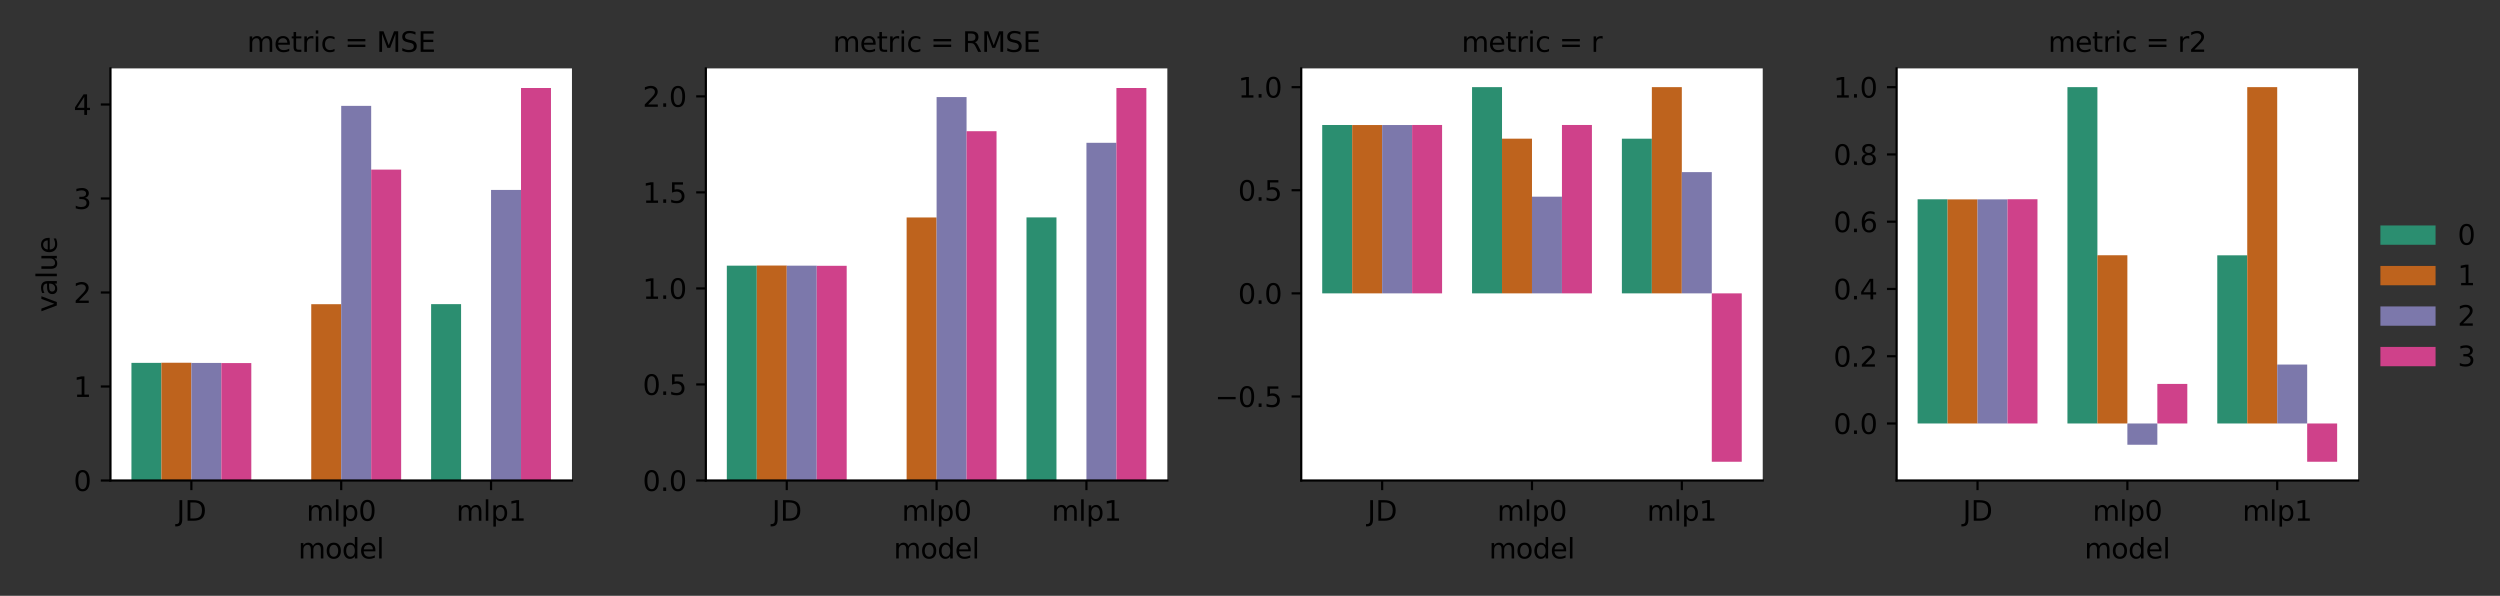 <?xml version="1.0" encoding="utf-8" standalone="no"?>
<!DOCTYPE svg PUBLIC "-//W3C//DTD SVG 1.1//EN"
  "http://www.w3.org/Graphics/SVG/1.1/DTD/svg11.dtd">
<svg height="216pt" version="1.1" viewBox="0 0 906.375 216" width="906.375pt" xmlns="http://www.w3.org/2000/svg" xmlns:xlink="http://www.w3.org/1999/xlink">
 <rect x="0" y="0" width="906.375" height="216" fill="#333333" stroke="none"/>
 <defs>
  <style type="text/css">*{stroke-linecap:butt;stroke-linejoin:round;}</style>
 </defs>
 <g id="figure_1">
  <g id="patch_1">
   <path d="M 0 216 
L 906.375 216 
L 906.375 0 
L 0 0 
z
" style="fill:none;"/>
  </g>
  <g id="axes_1">
   <g id="patch_2">
    <path d="M 40.047 174.2 
L 207.363 174.2 
L 207.363 24.8 
L 40.047 24.8 
z
" style="fill:#ffffff;"/>
   </g>
   <g id="patch_3">
    <path clip-path="url(#p2040fb628e)" d="M 47.653 174.2 
L 58.517 174.2 
L 58.517 131.56 
L 47.653 131.56 
z
" style="fill:#2b8e70;"/>
   </g>
   <g id="patch_4">
    <path clip-path="url(#p2040fb628e)" d="M 101.976 174.2 
L 112.841 174.2 
L 112.841 174.2 
L 101.976 174.2 
z
" style="fill:#2b8e70;"/>
   </g>
   <g id="patch_5">
    <path clip-path="url(#p2040fb628e)" d="M 156.299 174.2 
L 167.164 174.2 
L 167.164 110.258 
L 156.299 110.258 
z
" style="fill:#2b8e70;"/>
   </g>
   <g id="patch_6">
    <path clip-path="url(#p2040fb628e)" d="M 58.517 174.2 
L 69.382 174.2 
L 69.382 131.518 
L 58.517 131.518 
z
" style="fill:#be631d;"/>
   </g>
   <g id="patch_7">
    <path clip-path="url(#p2040fb628e)" d="M 112.841 174.2 
L 123.705 174.2 
L 123.705 110.277 
L 112.841 110.277 
z
" style="fill:#be631d;"/>
   </g>
   <g id="patch_8">
    <path clip-path="url(#p2040fb628e)" d="M 167.164 174.2 
L 178.029 174.2 
L 178.029 174.2 
L 167.164 174.2 
z
" style="fill:#be631d;"/>
   </g>
   <g id="patch_9">
    <path clip-path="url(#p2040fb628e)" d="M 69.382 174.2 
L 80.247 174.2 
L 80.247 131.58 
L 69.382 131.58 
z
" style="fill:#7c78ab;"/>
   </g>
   <g id="patch_10">
    <path clip-path="url(#p2040fb628e)" d="M 123.705 174.2 
L 134.57 174.2 
L 134.57 38.393 
L 123.705 38.393 
z
" style="fill:#7c78ab;"/>
   </g>
   <g id="patch_11">
    <path clip-path="url(#p2040fb628e)" d="M 178.029 174.2 
L 188.893 174.2 
L 188.893 68.851 
L 178.029 68.851 
z
" style="fill:#7c78ab;"/>
   </g>
   <g id="patch_12">
    <path clip-path="url(#p2040fb628e)" d="M 80.247 174.2 
L 91.111 174.2 
L 91.111 131.622 
L 80.247 131.622 
z
" style="fill:#cf418a;"/>
   </g>
   <g id="patch_13">
    <path clip-path="url(#p2040fb628e)" d="M 134.57 174.2 
L 145.435 174.2 
L 145.435 61.478 
L 134.57 61.478 
z
" style="fill:#cf418a;"/>
   </g>
   <g id="patch_14">
    <path clip-path="url(#p2040fb628e)" d="M 188.893 174.2 
L 199.758 174.2 
L 199.758 31.914 
L 188.893 31.914 
z
" style="fill:#cf418a;"/>
   </g>
   <g id="matplotlib.axis_1">
    <g id="xtick_1">
     <g id="line2d_1">
      <defs>
       <path d="M 0 0 
L 0 3.5 
" id="ma04f9df855" style="stroke:#000000;stroke-width:0.8;"/>
      </defs>
      <g>
       <use style="stroke:#000000;stroke-width:0.8;" x="69.382" xlink:href="#ma04f9df855" y="174.2"/>
      </g>
     </g>
     <g id="text_1">
      <!-- JD -->
      <g transform="translate(64.057 188.798)scale(0.1 -0.1)">
       <defs>
        <path d="M 628 4666 
L 1259 4666 
L 1259 325 
Q 1259 -519 939 -900 
Q 619 -1281 -91 -1281 
L -331 -1281 
L -331 -750 
L -134 -750 
Q 284 -750 456 -515 
Q 628 -281 628 325 
L 628 4666 
z
" id="DejaVuSans-4a" transform="scale(0.016)"/>
        <path d="M 1259 4147 
L 1259 519 
L 2022 519 
Q 2988 519 3436 956 
Q 3884 1394 3884 2338 
Q 3884 3275 3436 3711 
Q 2988 4147 2022 4147 
L 1259 4147 
z
M 628 4666 
L 1925 4666 
Q 3281 4666 3915 4102 
Q 4550 3538 4550 2338 
Q 4550 1131 3912 565 
Q 3275 0 1925 0 
L 628 0 
L 628 4666 
z
" id="DejaVuSans-44" transform="scale(0.016)"/>
       </defs>
       <use xlink:href="#DejaVuSans-4a"/>
       <use x="29.492" xlink:href="#DejaVuSans-44"/>
      </g>
     </g>
    </g>
    <g id="xtick_2">
     <g id="line2d_2">
      <g>
       <use style="stroke:#000000;stroke-width:0.8;" x="123.705" xlink:href="#ma04f9df855" y="174.2"/>
      </g>
     </g>
     <g id="text_2">
      <!-- mlp0 -->
      <g transform="translate(111.09 188.798)scale(0.1 -0.1)">
       <defs>
        <path d="M 3328 2828 
Q 3544 3216 3844 3400 
Q 4144 3584 4550 3584 
Q 5097 3584 5394 3201 
Q 5691 2819 5691 2113 
L 5691 0 
L 5113 0 
L 5113 2094 
Q 5113 2597 4934 2840 
Q 4756 3084 4391 3084 
Q 3944 3084 3684 2787 
Q 3425 2491 3425 1978 
L 3425 0 
L 2847 0 
L 2847 2094 
Q 2847 2600 2669 2842 
Q 2491 3084 2119 3084 
Q 1678 3084 1418 2786 
Q 1159 2488 1159 1978 
L 1159 0 
L 581 0 
L 581 3500 
L 1159 3500 
L 1159 2956 
Q 1356 3278 1631 3431 
Q 1906 3584 2284 3584 
Q 2666 3584 2933 3390 
Q 3200 3197 3328 2828 
z
" id="DejaVuSans-6d" transform="scale(0.016)"/>
        <path d="M 603 4863 
L 1178 4863 
L 1178 0 
L 603 0 
L 603 4863 
z
" id="DejaVuSans-6c" transform="scale(0.016)"/>
        <path d="M 1159 525 
L 1159 -1331 
L 581 -1331 
L 581 3500 
L 1159 3500 
L 1159 2969 
Q 1341 3281 1617 3432 
Q 1894 3584 2278 3584 
Q 2916 3584 3314 3078 
Q 3713 2572 3713 1747 
Q 3713 922 3314 415 
Q 2916 -91 2278 -91 
Q 1894 -91 1617 61 
Q 1341 213 1159 525 
z
M 3116 1747 
Q 3116 2381 2855 2742 
Q 2594 3103 2138 3103 
Q 1681 3103 1420 2742 
Q 1159 2381 1159 1747 
Q 1159 1113 1420 752 
Q 1681 391 2138 391 
Q 2594 391 2855 752 
Q 3116 1113 3116 1747 
z
" id="DejaVuSans-70" transform="scale(0.016)"/>
        <path d="M 2034 4250 
Q 1547 4250 1301 3770 
Q 1056 3291 1056 2328 
Q 1056 1369 1301 889 
Q 1547 409 2034 409 
Q 2525 409 2770 889 
Q 3016 1369 3016 2328 
Q 3016 3291 2770 3770 
Q 2525 4250 2034 4250 
z
M 2034 4750 
Q 2819 4750 3233 4129 
Q 3647 3509 3647 2328 
Q 3647 1150 3233 529 
Q 2819 -91 2034 -91 
Q 1250 -91 836 529 
Q 422 1150 422 2328 
Q 422 3509 836 4129 
Q 1250 4750 2034 4750 
z
" id="DejaVuSans-30" transform="scale(0.016)"/>
       </defs>
       <use xlink:href="#DejaVuSans-6d"/>
       <use x="97.412" xlink:href="#DejaVuSans-6c"/>
       <use x="125.195" xlink:href="#DejaVuSans-70"/>
       <use x="188.672" xlink:href="#DejaVuSans-30"/>
      </g>
     </g>
    </g>
    <g id="xtick_3">
     <g id="line2d_3">
      <g>
       <use style="stroke:#000000;stroke-width:0.8;" x="178.029" xlink:href="#ma04f9df855" y="174.2"/>
      </g>
     </g>
     <g id="text_3">
      <!-- mlp1 -->
      <g transform="translate(165.414 188.798)scale(0.1 -0.1)">
       <defs>
        <path d="M 794 531 
L 1825 531 
L 1825 4091 
L 703 3866 
L 703 4441 
L 1819 4666 
L 2450 4666 
L 2450 531 
L 3481 531 
L 3481 0 
L 794 0 
L 794 531 
z
" id="DejaVuSans-31" transform="scale(0.016)"/>
       </defs>
       <use xlink:href="#DejaVuSans-6d"/>
       <use x="97.412" xlink:href="#DejaVuSans-6c"/>
       <use x="125.195" xlink:href="#DejaVuSans-70"/>
       <use x="188.672" xlink:href="#DejaVuSans-31"/>
      </g>
     </g>
    </g>
    <g id="text_4">
     <!-- model -->
     <g transform="translate(108.136 202.477)scale(0.1 -0.1)">
      <defs>
       <path d="M 1959 3097 
Q 1497 3097 1228 2736 
Q 959 2375 959 1747 
Q 959 1119 1226 758 
Q 1494 397 1959 397 
Q 2419 397 2687 759 
Q 2956 1122 2956 1747 
Q 2956 2369 2687 2733 
Q 2419 3097 1959 3097 
z
M 1959 3584 
Q 2709 3584 3137 3096 
Q 3566 2609 3566 1747 
Q 3566 888 3137 398 
Q 2709 -91 1959 -91 
Q 1206 -91 779 398 
Q 353 888 353 1747 
Q 353 2609 779 3096 
Q 1206 3584 1959 3584 
z
" id="DejaVuSans-6f" transform="scale(0.016)"/>
       <path d="M 2906 2969 
L 2906 4863 
L 3481 4863 
L 3481 0 
L 2906 0 
L 2906 525 
Q 2725 213 2448 61 
Q 2172 -91 1784 -91 
Q 1150 -91 751 415 
Q 353 922 353 1747 
Q 353 2572 751 3078 
Q 1150 3584 1784 3584 
Q 2172 3584 2448 3432 
Q 2725 3281 2906 2969 
z
M 947 1747 
Q 947 1113 1208 752 
Q 1469 391 1925 391 
Q 2381 391 2643 752 
Q 2906 1113 2906 1747 
Q 2906 2381 2643 2742 
Q 2381 3103 1925 3103 
Q 1469 3103 1208 2742 
Q 947 2381 947 1747 
z
" id="DejaVuSans-64" transform="scale(0.016)"/>
       <path d="M 3597 1894 
L 3597 1613 
L 953 1613 
Q 991 1019 1311 708 
Q 1631 397 2203 397 
Q 2534 397 2845 478 
Q 3156 559 3463 722 
L 3463 178 
Q 3153 47 2828 -22 
Q 2503 -91 2169 -91 
Q 1331 -91 842 396 
Q 353 884 353 1716 
Q 353 2575 817 3079 
Q 1281 3584 2069 3584 
Q 2775 3584 3186 3129 
Q 3597 2675 3597 1894 
z
M 3022 2063 
Q 3016 2534 2758 2815 
Q 2500 3097 2075 3097 
Q 1594 3097 1305 2825 
Q 1016 2553 972 2059 
L 3022 2063 
z
" id="DejaVuSans-65" transform="scale(0.016)"/>
      </defs>
      <use xlink:href="#DejaVuSans-6d"/>
      <use x="97.412" xlink:href="#DejaVuSans-6f"/>
      <use x="158.594" xlink:href="#DejaVuSans-64"/>
      <use x="222.07" xlink:href="#DejaVuSans-65"/>
      <use x="283.594" xlink:href="#DejaVuSans-6c"/>
     </g>
    </g>
   </g>
   <g id="matplotlib.axis_2">
    <g id="ytick_1">
     <g id="line2d_4">
      <defs>
       <path d="M 0 0 
L -3.5 0 
" id="m9d662fe5ef" style="stroke:#000000;stroke-width:0.8;"/>
      </defs>
      <g>
       <use style="stroke:#000000;stroke-width:0.8;" x="40.047" xlink:href="#m9d662fe5ef" y="174.2"/>
      </g>
     </g>
     <g id="text_5">
      <!-- 0 -->
      <g transform="translate(26.685 177.999)scale(0.1 -0.1)">
       <use xlink:href="#DejaVuSans-30"/>
      </g>
     </g>
    </g>
    <g id="ytick_2">
     <g id="line2d_5">
      <g>
       <use style="stroke:#000000;stroke-width:0.8;" x="40.047" xlink:href="#m9d662fe5ef" y="140.119"/>
      </g>
     </g>
     <g id="text_6">
      <!-- 1 -->
      <g transform="translate(26.685 143.918)scale(0.1 -0.1)">
       <use xlink:href="#DejaVuSans-31"/>
      </g>
     </g>
    </g>
    <g id="ytick_3">
     <g id="line2d_6">
      <g>
       <use style="stroke:#000000;stroke-width:0.8;" x="40.047" xlink:href="#m9d662fe5ef" y="106.038"/>
      </g>
     </g>
     <g id="text_7">
      <!-- 2 -->
      <g transform="translate(26.685 109.838)scale(0.1 -0.1)">
       <defs>
        <path d="M 1228 531 
L 3431 531 
L 3431 0 
L 469 0 
L 469 531 
Q 828 903 1448 1529 
Q 2069 2156 2228 2338 
Q 2531 2678 2651 2914 
Q 2772 3150 2772 3378 
Q 2772 3750 2511 3984 
Q 2250 4219 1831 4219 
Q 1534 4219 1204 4116 
Q 875 4013 500 3803 
L 500 4441 
Q 881 4594 1212 4672 
Q 1544 4750 1819 4750 
Q 2544 4750 2975 4387 
Q 3406 4025 3406 3419 
Q 3406 3131 3298 2873 
Q 3191 2616 2906 2266 
Q 2828 2175 2409 1742 
Q 1991 1309 1228 531 
z
" id="DejaVuSans-32" transform="scale(0.016)"/>
       </defs>
       <use xlink:href="#DejaVuSans-32"/>
      </g>
     </g>
    </g>
    <g id="ytick_4">
     <g id="line2d_7">
      <g>
       <use style="stroke:#000000;stroke-width:0.8;" x="40.047" xlink:href="#m9d662fe5ef" y="71.958"/>
      </g>
     </g>
     <g id="text_8">
      <!-- 3 -->
      <g transform="translate(26.685 75.757)scale(0.1 -0.1)">
       <defs>
        <path d="M 2597 2516 
Q 3050 2419 3304 2112 
Q 3559 1806 3559 1356 
Q 3559 666 3084 287 
Q 2609 -91 1734 -91 
Q 1441 -91 1130 -33 
Q 819 25 488 141 
L 488 750 
Q 750 597 1062 519 
Q 1375 441 1716 441 
Q 2309 441 2620 675 
Q 2931 909 2931 1356 
Q 2931 1769 2642 2001 
Q 2353 2234 1838 2234 
L 1294 2234 
L 1294 2753 
L 1863 2753 
Q 2328 2753 2575 2939 
Q 2822 3125 2822 3475 
Q 2822 3834 2567 4026 
Q 2313 4219 1838 4219 
Q 1578 4219 1281 4162 
Q 984 4106 628 3988 
L 628 4550 
Q 988 4650 1302 4700 
Q 1616 4750 1894 4750 
Q 2613 4750 3031 4423 
Q 3450 4097 3450 3541 
Q 3450 3153 3228 2886 
Q 3006 2619 2597 2516 
z
" id="DejaVuSans-33" transform="scale(0.016)"/>
       </defs>
       <use xlink:href="#DejaVuSans-33"/>
      </g>
     </g>
    </g>
    <g id="ytick_5">
     <g id="line2d_8">
      <g>
       <use style="stroke:#000000;stroke-width:0.8;" x="40.047" xlink:href="#m9d662fe5ef" y="37.877"/>
      </g>
     </g>
     <g id="text_9">
      <!-- 4 -->
      <g transform="translate(26.685 41.676)scale(0.1 -0.1)">
       <defs>
        <path d="M 2419 4116 
L 825 1625 
L 2419 1625 
L 2419 4116 
z
M 2253 4666 
L 3047 4666 
L 3047 1625 
L 3713 1625 
L 3713 1100 
L 3047 1100 
L 3047 0 
L 2419 0 
L 2419 1100 
L 313 1100 
L 313 1709 
L 2253 4666 
z
" id="DejaVuSans-34" transform="scale(0.016)"/>
       </defs>
       <use xlink:href="#DejaVuSans-34"/>
      </g>
     </g>
    </g>
    <g id="text_10">
     <!-- value -->
     <g transform="translate(20.605 113.158)rotate(-90)scale(0.1 -0.1)">
      <defs>
       <path d="M 191 3500 
L 800 3500 
L 1894 563 
L 2988 3500 
L 3597 3500 
L 2284 0 
L 1503 0 
L 191 3500 
z
" id="DejaVuSans-76" transform="scale(0.016)"/>
       <path d="M 2194 1759 
Q 1497 1759 1228 1600 
Q 959 1441 959 1056 
Q 959 750 1161 570 
Q 1363 391 1709 391 
Q 2188 391 2477 730 
Q 2766 1069 2766 1631 
L 2766 1759 
L 2194 1759 
z
M 3341 1997 
L 3341 0 
L 2766 0 
L 2766 531 
Q 2569 213 2275 61 
Q 1981 -91 1556 -91 
Q 1019 -91 701 211 
Q 384 513 384 1019 
Q 384 1609 779 1909 
Q 1175 2209 1959 2209 
L 2766 2209 
L 2766 2266 
Q 2766 2663 2505 2880 
Q 2244 3097 1772 3097 
Q 1472 3097 1187 3025 
Q 903 2953 641 2809 
L 641 3341 
Q 956 3463 1253 3523 
Q 1550 3584 1831 3584 
Q 2591 3584 2966 3190 
Q 3341 2797 3341 1997 
z
" id="DejaVuSans-61" transform="scale(0.016)"/>
       <path d="M 544 1381 
L 544 3500 
L 1119 3500 
L 1119 1403 
Q 1119 906 1312 657 
Q 1506 409 1894 409 
Q 2359 409 2629 706 
Q 2900 1003 2900 1516 
L 2900 3500 
L 3475 3500 
L 3475 0 
L 2900 0 
L 2900 538 
Q 2691 219 2414 64 
Q 2138 -91 1772 -91 
Q 1169 -91 856 284 
Q 544 659 544 1381 
z
M 1991 3584 
L 1991 3584 
z
" id="DejaVuSans-75" transform="scale(0.016)"/>
      </defs>
      <use xlink:href="#DejaVuSans-76"/>
      <use x="59.18" xlink:href="#DejaVuSans-61"/>
      <use x="120.459" xlink:href="#DejaVuSans-6c"/>
      <use x="148.242" xlink:href="#DejaVuSans-75"/>
      <use x="211.621" xlink:href="#DejaVuSans-65"/>
     </g>
    </g>
   </g>
   <g id="line2d_9">
    <path clip-path="url(#p2040fb628e)" style="fill:none;stroke:#424242;stroke-linecap:square;stroke-width:2.7;"/>
   </g>
   <g id="line2d_10">
    <path clip-path="url(#p2040fb628e)" style="fill:none;stroke:#424242;stroke-linecap:square;stroke-width:2.7;"/>
   </g>
   <g id="line2d_11">
    <path clip-path="url(#p2040fb628e)" style="fill:none;stroke:#424242;stroke-linecap:square;stroke-width:2.7;"/>
   </g>
   <g id="line2d_12">
    <path clip-path="url(#p2040fb628e)" style="fill:none;stroke:#424242;stroke-linecap:square;stroke-width:2.7;"/>
   </g>
   <g id="line2d_13">
    <path clip-path="url(#p2040fb628e)" style="fill:none;stroke:#424242;stroke-linecap:square;stroke-width:2.7;"/>
   </g>
   <g id="line2d_14">
    <path clip-path="url(#p2040fb628e)" style="fill:none;stroke:#424242;stroke-linecap:square;stroke-width:2.7;"/>
   </g>
   <g id="line2d_15">
    <path clip-path="url(#p2040fb628e)" style="fill:none;stroke:#424242;stroke-linecap:square;stroke-width:2.7;"/>
   </g>
   <g id="line2d_16">
    <path clip-path="url(#p2040fb628e)" style="fill:none;stroke:#424242;stroke-linecap:square;stroke-width:2.7;"/>
   </g>
   <g id="line2d_17">
    <path clip-path="url(#p2040fb628e)" style="fill:none;stroke:#424242;stroke-linecap:square;stroke-width:2.7;"/>
   </g>
   <g id="line2d_18">
    <path clip-path="url(#p2040fb628e)" style="fill:none;stroke:#424242;stroke-linecap:square;stroke-width:2.7;"/>
   </g>
   <g id="line2d_19">
    <path clip-path="url(#p2040fb628e)" style="fill:none;stroke:#424242;stroke-linecap:square;stroke-width:2.7;"/>
   </g>
   <g id="line2d_20">
    <path clip-path="url(#p2040fb628e)" style="fill:none;stroke:#424242;stroke-linecap:square;stroke-width:2.7;"/>
   </g>
   <g id="patch_15">
    <path d="M 40.047 174.2 
L 40.047 24.8 
" style="fill:none;stroke:#000000;stroke-linecap:square;stroke-linejoin:miter;stroke-width:0.8;"/>
   </g>
   <g id="patch_16">
    <path d="M 40.047 174.2 
L 207.363 174.2 
" style="fill:none;stroke:#000000;stroke-linecap:square;stroke-linejoin:miter;stroke-width:0.8;"/>
   </g>
   <g id="text_11">
    <!-- metric = MSE -->
    <g transform="translate(89.589 18.8)scale(0.1 -0.1)">
     <defs>
      <path d="M 1172 4494 
L 1172 3500 
L 2356 3500 
L 2356 3053 
L 1172 3053 
L 1172 1153 
Q 1172 725 1289 603 
Q 1406 481 1766 481 
L 2356 481 
L 2356 0 
L 1766 0 
Q 1100 0 847 248 
Q 594 497 594 1153 
L 594 3053 
L 172 3053 
L 172 3500 
L 594 3500 
L 594 4494 
L 1172 4494 
z
" id="DejaVuSans-74" transform="scale(0.016)"/>
      <path d="M 2631 2963 
Q 2534 3019 2420 3045 
Q 2306 3072 2169 3072 
Q 1681 3072 1420 2755 
Q 1159 2438 1159 1844 
L 1159 0 
L 581 0 
L 581 3500 
L 1159 3500 
L 1159 2956 
Q 1341 3275 1631 3429 
Q 1922 3584 2338 3584 
Q 2397 3584 2469 3576 
Q 2541 3569 2628 3553 
L 2631 2963 
z
" id="DejaVuSans-72" transform="scale(0.016)"/>
      <path d="M 603 3500 
L 1178 3500 
L 1178 0 
L 603 0 
L 603 3500 
z
M 603 4863 
L 1178 4863 
L 1178 4134 
L 603 4134 
L 603 4863 
z
" id="DejaVuSans-69" transform="scale(0.016)"/>
      <path d="M 3122 3366 
L 3122 2828 
Q 2878 2963 2633 3030 
Q 2388 3097 2138 3097 
Q 1578 3097 1268 2742 
Q 959 2388 959 1747 
Q 959 1106 1268 751 
Q 1578 397 2138 397 
Q 2388 397 2633 464 
Q 2878 531 3122 666 
L 3122 134 
Q 2881 22 2623 -34 
Q 2366 -91 2075 -91 
Q 1284 -91 818 406 
Q 353 903 353 1747 
Q 353 2603 823 3093 
Q 1294 3584 2113 3584 
Q 2378 3584 2631 3529 
Q 2884 3475 3122 3366 
z
" id="DejaVuSans-63" transform="scale(0.016)"/>
      <path id="DejaVuSans-20" transform="scale(0.016)"/>
      <path d="M 678 2906 
L 4684 2906 
L 4684 2381 
L 678 2381 
L 678 2906 
z
M 678 1631 
L 4684 1631 
L 4684 1100 
L 678 1100 
L 678 1631 
z
" id="DejaVuSans-3d" transform="scale(0.016)"/>
      <path d="M 628 4666 
L 1569 4666 
L 2759 1491 
L 3956 4666 
L 4897 4666 
L 4897 0 
L 4281 0 
L 4281 4097 
L 3078 897 
L 2444 897 
L 1241 4097 
L 1241 0 
L 628 0 
L 628 4666 
z
" id="DejaVuSans-4d" transform="scale(0.016)"/>
      <path d="M 3425 4513 
L 3425 3897 
Q 3066 4069 2747 4153 
Q 2428 4238 2131 4238 
Q 1616 4238 1336 4038 
Q 1056 3838 1056 3469 
Q 1056 3159 1242 3001 
Q 1428 2844 1947 2747 
L 2328 2669 
Q 3034 2534 3370 2195 
Q 3706 1856 3706 1288 
Q 3706 609 3251 259 
Q 2797 -91 1919 -91 
Q 1588 -91 1214 -16 
Q 841 59 441 206 
L 441 856 
Q 825 641 1194 531 
Q 1563 422 1919 422 
Q 2459 422 2753 634 
Q 3047 847 3047 1241 
Q 3047 1584 2836 1778 
Q 2625 1972 2144 2069 
L 1759 2144 
Q 1053 2284 737 2584 
Q 422 2884 422 3419 
Q 422 4038 858 4394 
Q 1294 4750 2059 4750 
Q 2388 4750 2728 4690 
Q 3069 4631 3425 4513 
z
" id="DejaVuSans-53" transform="scale(0.016)"/>
      <path d="M 628 4666 
L 3578 4666 
L 3578 4134 
L 1259 4134 
L 1259 2753 
L 3481 2753 
L 3481 2222 
L 1259 2222 
L 1259 531 
L 3634 531 
L 3634 0 
L 628 0 
L 628 4666 
z
" id="DejaVuSans-45" transform="scale(0.016)"/>
     </defs>
     <use xlink:href="#DejaVuSans-6d"/>
     <use x="97.412" xlink:href="#DejaVuSans-65"/>
     <use x="158.936" xlink:href="#DejaVuSans-74"/>
     <use x="198.145" xlink:href="#DejaVuSans-72"/>
     <use x="239.258" xlink:href="#DejaVuSans-69"/>
     <use x="267.041" xlink:href="#DejaVuSans-63"/>
     <use x="322.021" xlink:href="#DejaVuSans-20"/>
     <use x="353.809" xlink:href="#DejaVuSans-3d"/>
     <use x="437.598" xlink:href="#DejaVuSans-20"/>
     <use x="469.385" xlink:href="#DejaVuSans-4d"/>
     <use x="555.664" xlink:href="#DejaVuSans-53"/>
     <use x="619.141" xlink:href="#DejaVuSans-45"/>
    </g>
   </g>
  </g>
  <g id="axes_2">
   <g id="patch_17">
    <path d="M 255.905 174.2 
L 423.221 174.2 
L 423.221 24.8 
L 255.905 24.8 
z
" style="fill:#ffffff;"/>
   </g>
   <g id="patch_18">
    <path clip-path="url(#pab1fabfdfd)" d="M 263.51 174.2 
L 274.375 174.2 
L 274.375 96.308 
L 263.51 96.308 
z
" style="fill:#2b8e70;"/>
   </g>
   <g id="patch_19">
    <path clip-path="url(#pab1fabfdfd)" d="M 317.834 174.2 
L 328.698 174.2 
L 328.698 174.113 
L 317.834 174.113 
z
" style="fill:#2b8e70;"/>
   </g>
   <g id="patch_20">
    <path clip-path="url(#pab1fabfdfd)" d="M 372.157 174.2 
L 383.022 174.2 
L 383.022 78.816 
L 372.157 78.816 
z
" style="fill:#2b8e70;"/>
   </g>
   <g id="patch_21">
    <path clip-path="url(#pab1fabfdfd)" d="M 274.375 174.2 
L 285.24 174.2 
L 285.24 96.27 
L 274.375 96.27 
z
" style="fill:#be631d;"/>
   </g>
   <g id="patch_22">
    <path clip-path="url(#pab1fabfdfd)" d="M 328.698 174.2 
L 339.563 174.2 
L 339.563 78.831 
L 328.698 78.831 
z
" style="fill:#be631d;"/>
   </g>
   <g id="patch_23">
    <path clip-path="url(#pab1fabfdfd)" d="M 383.022 174.2 
L 393.886 174.2 
L 393.886 174.136 
L 383.022 174.136 
z
" style="fill:#be631d;"/>
   </g>
   <g id="patch_24">
    <path clip-path="url(#pab1fabfdfd)" d="M 285.24 174.2 
L 296.104 174.2 
L 296.104 96.327 
L 285.24 96.327 
z
" style="fill:#7c78ab;"/>
   </g>
   <g id="patch_25">
    <path clip-path="url(#pab1fabfdfd)" d="M 339.563 174.2 
L 350.428 174.2 
L 350.428 35.191 
L 339.563 35.191 
z
" style="fill:#7c78ab;"/>
   </g>
   <g id="patch_26">
    <path clip-path="url(#pab1fabfdfd)" d="M 393.886 174.2 
L 404.751 174.2 
L 404.751 51.768 
L 393.886 51.768 
z
" style="fill:#7c78ab;"/>
   </g>
   <g id="patch_27">
    <path clip-path="url(#pab1fabfdfd)" d="M 296.104 174.2 
L 306.969 174.2 
L 306.969 96.366 
L 296.104 96.366 
z
" style="fill:#cf418a;"/>
   </g>
   <g id="patch_28">
    <path clip-path="url(#pab1fabfdfd)" d="M 350.428 174.2 
L 361.292 174.2 
L 361.292 47.556 
L 350.428 47.556 
z
" style="fill:#cf418a;"/>
   </g>
   <g id="patch_29">
    <path clip-path="url(#pab1fabfdfd)" d="M 404.751 174.2 
L 415.616 174.2 
L 415.616 31.914 
L 404.751 31.914 
z
" style="fill:#cf418a;"/>
   </g>
   <g id="matplotlib.axis_3">
    <g id="xtick_4">
     <g id="line2d_21">
      <g>
       <use style="stroke:#000000;stroke-width:0.8;" x="285.24" xlink:href="#ma04f9df855" y="174.2"/>
      </g>
     </g>
     <g id="text_12">
      <!-- JD -->
      <g transform="translate(279.915 188.798)scale(0.1 -0.1)">
       <use xlink:href="#DejaVuSans-4a"/>
       <use x="29.492" xlink:href="#DejaVuSans-44"/>
      </g>
     </g>
    </g>
    <g id="xtick_5">
     <g id="line2d_22">
      <g>
       <use style="stroke:#000000;stroke-width:0.8;" x="339.563" xlink:href="#ma04f9df855" y="174.2"/>
      </g>
     </g>
     <g id="text_13">
      <!-- mlp0 -->
      <g transform="translate(326.948 188.798)scale(0.1 -0.1)">
       <use xlink:href="#DejaVuSans-6d"/>
       <use x="97.412" xlink:href="#DejaVuSans-6c"/>
       <use x="125.195" xlink:href="#DejaVuSans-70"/>
       <use x="188.672" xlink:href="#DejaVuSans-30"/>
      </g>
     </g>
    </g>
    <g id="xtick_6">
     <g id="line2d_23">
      <g>
       <use style="stroke:#000000;stroke-width:0.8;" x="393.886" xlink:href="#ma04f9df855" y="174.2"/>
      </g>
     </g>
     <g id="text_14">
      <!-- mlp1 -->
      <g transform="translate(381.271 188.798)scale(0.1 -0.1)">
       <use xlink:href="#DejaVuSans-6d"/>
       <use x="97.412" xlink:href="#DejaVuSans-6c"/>
       <use x="125.195" xlink:href="#DejaVuSans-70"/>
       <use x="188.672" xlink:href="#DejaVuSans-31"/>
      </g>
     </g>
    </g>
    <g id="text_15">
     <!-- model -->
     <g transform="translate(323.993 202.477)scale(0.1 -0.1)">
      <use xlink:href="#DejaVuSans-6d"/>
      <use x="97.412" xlink:href="#DejaVuSans-6f"/>
      <use x="158.594" xlink:href="#DejaVuSans-64"/>
      <use x="222.07" xlink:href="#DejaVuSans-65"/>
      <use x="283.594" xlink:href="#DejaVuSans-6c"/>
     </g>
    </g>
   </g>
   <g id="matplotlib.axis_4">
    <g id="ytick_6">
     <g id="line2d_24">
      <g>
       <use style="stroke:#000000;stroke-width:0.8;" x="255.905" xlink:href="#m9d662fe5ef" y="174.2"/>
      </g>
     </g>
     <g id="text_16">
      <!-- 0.0 -->
      <g transform="translate(233.002 177.999)scale(0.1 -0.1)">
       <defs>
        <path d="M 684 794 
L 1344 794 
L 1344 0 
L 684 0 
L 684 794 
z
" id="DejaVuSans-2e" transform="scale(0.016)"/>
       </defs>
       <use xlink:href="#DejaVuSans-30"/>
       <use x="63.623" xlink:href="#DejaVuSans-2e"/>
       <use x="95.41" xlink:href="#DejaVuSans-30"/>
      </g>
     </g>
    </g>
    <g id="ytick_7">
     <g id="line2d_25">
      <g>
       <use style="stroke:#000000;stroke-width:0.8;" x="255.905" xlink:href="#m9d662fe5ef" y="139.382"/>
      </g>
     </g>
     <g id="text_17">
      <!-- 0.5 -->
      <g transform="translate(233.002 143.181)scale(0.1 -0.1)">
       <defs>
        <path d="M 691 4666 
L 3169 4666 
L 3169 4134 
L 1269 4134 
L 1269 2991 
Q 1406 3038 1543 3061 
Q 1681 3084 1819 3084 
Q 2600 3084 3056 2656 
Q 3513 2228 3513 1497 
Q 3513 744 3044 326 
Q 2575 -91 1722 -91 
Q 1428 -91 1123 -41 
Q 819 9 494 109 
L 494 744 
Q 775 591 1075 516 
Q 1375 441 1709 441 
Q 2250 441 2565 725 
Q 2881 1009 2881 1497 
Q 2881 1984 2565 2268 
Q 2250 2553 1709 2553 
Q 1456 2553 1204 2497 
Q 953 2441 691 2322 
L 691 4666 
z
" id="DejaVuSans-35" transform="scale(0.016)"/>
       </defs>
       <use xlink:href="#DejaVuSans-30"/>
       <use x="63.623" xlink:href="#DejaVuSans-2e"/>
       <use x="95.41" xlink:href="#DejaVuSans-35"/>
      </g>
     </g>
    </g>
    <g id="ytick_8">
     <g id="line2d_26">
      <g>
       <use style="stroke:#000000;stroke-width:0.8;" x="255.905" xlink:href="#m9d662fe5ef" y="104.564"/>
      </g>
     </g>
     <g id="text_18">
      <!-- 1.0 -->
      <g transform="translate(233.002 108.363)scale(0.1 -0.1)">
       <use xlink:href="#DejaVuSans-31"/>
       <use x="63.623" xlink:href="#DejaVuSans-2e"/>
       <use x="95.41" xlink:href="#DejaVuSans-30"/>
      </g>
     </g>
    </g>
    <g id="ytick_9">
     <g id="line2d_27">
      <g>
       <use style="stroke:#000000;stroke-width:0.8;" x="255.905" xlink:href="#m9d662fe5ef" y="69.746"/>
      </g>
     </g>
     <g id="text_19">
      <!-- 1.5 -->
      <g transform="translate(233.002 73.545)scale(0.1 -0.1)">
       <use xlink:href="#DejaVuSans-31"/>
       <use x="63.623" xlink:href="#DejaVuSans-2e"/>
       <use x="95.41" xlink:href="#DejaVuSans-35"/>
      </g>
     </g>
    </g>
    <g id="ytick_10">
     <g id="line2d_28">
      <g>
       <use style="stroke:#000000;stroke-width:0.8;" x="255.905" xlink:href="#m9d662fe5ef" y="34.927"/>
      </g>
     </g>
     <g id="text_20">
      <!-- 2.0 -->
      <g transform="translate(233.002 38.727)scale(0.1 -0.1)">
       <use xlink:href="#DejaVuSans-32"/>
       <use x="63.623" xlink:href="#DejaVuSans-2e"/>
       <use x="95.41" xlink:href="#DejaVuSans-30"/>
      </g>
     </g>
    </g>
   </g>
   <g id="line2d_29">
    <path clip-path="url(#pab1fabfdfd)" style="fill:none;stroke:#424242;stroke-linecap:square;stroke-width:2.7;"/>
   </g>
   <g id="line2d_30">
    <path clip-path="url(#pab1fabfdfd)" style="fill:none;stroke:#424242;stroke-linecap:square;stroke-width:2.7;"/>
   </g>
   <g id="line2d_31">
    <path clip-path="url(#pab1fabfdfd)" style="fill:none;stroke:#424242;stroke-linecap:square;stroke-width:2.7;"/>
   </g>
   <g id="line2d_32">
    <path clip-path="url(#pab1fabfdfd)" style="fill:none;stroke:#424242;stroke-linecap:square;stroke-width:2.7;"/>
   </g>
   <g id="line2d_33">
    <path clip-path="url(#pab1fabfdfd)" style="fill:none;stroke:#424242;stroke-linecap:square;stroke-width:2.7;"/>
   </g>
   <g id="line2d_34">
    <path clip-path="url(#pab1fabfdfd)" style="fill:none;stroke:#424242;stroke-linecap:square;stroke-width:2.7;"/>
   </g>
   <g id="line2d_35">
    <path clip-path="url(#pab1fabfdfd)" style="fill:none;stroke:#424242;stroke-linecap:square;stroke-width:2.7;"/>
   </g>
   <g id="line2d_36">
    <path clip-path="url(#pab1fabfdfd)" style="fill:none;stroke:#424242;stroke-linecap:square;stroke-width:2.7;"/>
   </g>
   <g id="line2d_37">
    <path clip-path="url(#pab1fabfdfd)" style="fill:none;stroke:#424242;stroke-linecap:square;stroke-width:2.7;"/>
   </g>
   <g id="line2d_38">
    <path clip-path="url(#pab1fabfdfd)" style="fill:none;stroke:#424242;stroke-linecap:square;stroke-width:2.7;"/>
   </g>
   <g id="line2d_39">
    <path clip-path="url(#pab1fabfdfd)" style="fill:none;stroke:#424242;stroke-linecap:square;stroke-width:2.7;"/>
   </g>
   <g id="line2d_40">
    <path clip-path="url(#pab1fabfdfd)" style="fill:none;stroke:#424242;stroke-linecap:square;stroke-width:2.7;"/>
   </g>
   <g id="patch_30">
    <path d="M 255.905 174.2 
L 255.905 24.8 
" style="fill:none;stroke:#000000;stroke-linecap:square;stroke-linejoin:miter;stroke-width:0.8;"/>
   </g>
   <g id="patch_31">
    <path d="M 255.905 174.2 
L 423.221 174.2 
" style="fill:none;stroke:#000000;stroke-linecap:square;stroke-linejoin:miter;stroke-width:0.8;"/>
   </g>
   <g id="text_21">
    <!-- metric = RMSE -->
    <g transform="translate(301.972 18.8)scale(0.1 -0.1)">
     <defs>
      <path d="M 2841 2188 
Q 3044 2119 3236 1894 
Q 3428 1669 3622 1275 
L 4263 0 
L 3584 0 
L 2988 1197 
Q 2756 1666 2539 1819 
Q 2322 1972 1947 1972 
L 1259 1972 
L 1259 0 
L 628 0 
L 628 4666 
L 2053 4666 
Q 2853 4666 3247 4331 
Q 3641 3997 3641 3322 
Q 3641 2881 3436 2590 
Q 3231 2300 2841 2188 
z
M 1259 4147 
L 1259 2491 
L 2053 2491 
Q 2509 2491 2742 2702 
Q 2975 2913 2975 3322 
Q 2975 3731 2742 3939 
Q 2509 4147 2053 4147 
L 1259 4147 
z
" id="DejaVuSans-52" transform="scale(0.016)"/>
     </defs>
     <use xlink:href="#DejaVuSans-6d"/>
     <use x="97.412" xlink:href="#DejaVuSans-65"/>
     <use x="158.936" xlink:href="#DejaVuSans-74"/>
     <use x="198.145" xlink:href="#DejaVuSans-72"/>
     <use x="239.258" xlink:href="#DejaVuSans-69"/>
     <use x="267.041" xlink:href="#DejaVuSans-63"/>
     <use x="322.021" xlink:href="#DejaVuSans-20"/>
     <use x="353.809" xlink:href="#DejaVuSans-3d"/>
     <use x="437.598" xlink:href="#DejaVuSans-20"/>
     <use x="469.385" xlink:href="#DejaVuSans-52"/>
     <use x="538.867" xlink:href="#DejaVuSans-4d"/>
     <use x="625.146" xlink:href="#DejaVuSans-53"/>
     <use x="688.623" xlink:href="#DejaVuSans-45"/>
    </g>
   </g>
  </g>
  <g id="axes_3">
   <g id="patch_32">
    <path d="M 471.763 174.2 
L 639.079 174.2 
L 639.079 24.8 
L 471.763 24.8 
z
" style="fill:#ffffff;"/>
   </g>
   <g id="patch_33">
    <path clip-path="url(#p1dc6e469ac)" d="M 479.368 106.359 
L 490.233 106.359 
L 490.233 45.317 
L 479.368 45.317 
z
" style="fill:#2b8e70;"/>
   </g>
   <g id="patch_34">
    <path clip-path="url(#p1dc6e469ac)" d="M 533.691 106.359 
L 544.556 106.359 
L 544.556 31.591 
L 533.691 31.591 
z
" style="fill:#2b8e70;"/>
   </g>
   <g id="patch_35">
    <path clip-path="url(#p1dc6e469ac)" d="M 588.015 106.359 
L 598.879 106.359 
L 598.879 50.282 
L 588.015 50.282 
z
" style="fill:#2b8e70;"/>
   </g>
   <g id="patch_36">
    <path clip-path="url(#p1dc6e469ac)" d="M 490.233 106.359 
L 501.097 106.359 
L 501.097 45.331 
L 490.233 45.331 
z
" style="fill:#be631d;"/>
   </g>
   <g id="patch_37">
    <path clip-path="url(#p1dc6e469ac)" d="M 544.556 106.359 
L 555.421 106.359 
L 555.421 50.274 
L 544.556 50.274 
z
" style="fill:#be631d;"/>
   </g>
   <g id="patch_38">
    <path clip-path="url(#p1dc6e469ac)" d="M 598.879 106.359 
L 609.744 106.359 
L 609.744 31.591 
L 598.879 31.591 
z
" style="fill:#be631d;"/>
   </g>
   <g id="patch_39">
    <path clip-path="url(#p1dc6e469ac)" d="M 501.097 106.359 
L 511.962 106.359 
L 511.962 45.327 
L 501.097 45.327 
z
" style="fill:#7c78ab;"/>
   </g>
   <g id="patch_40">
    <path clip-path="url(#p1dc6e469ac)" d="M 555.421 106.359 
L 566.285 106.359 
L 566.285 71.308 
L 555.421 71.308 
z
" style="fill:#7c78ab;"/>
   </g>
   <g id="patch_41">
    <path clip-path="url(#p1dc6e469ac)" d="M 609.744 106.359 
L 620.609 106.359 
L 620.609 62.403 
L 609.744 62.403 
z
" style="fill:#7c78ab;"/>
   </g>
   <g id="patch_42">
    <path clip-path="url(#p1dc6e469ac)" d="M 511.962 106.359 
L 522.827 106.359 
L 522.827 45.309 
L 511.962 45.309 
z
" style="fill:#cf418a;"/>
   </g>
   <g id="patch_43">
    <path clip-path="url(#p1dc6e469ac)" d="M 566.285 106.359 
L 577.15 106.359 
L 577.15 45.309 
L 566.285 45.309 
z
" style="fill:#cf418a;"/>
   </g>
   <g id="patch_44">
    <path clip-path="url(#p1dc6e469ac)" d="M 620.609 106.359 
L 631.473 106.359 
L 631.473 167.409 
L 620.609 167.409 
z
" style="fill:#cf418a;"/>
   </g>
   <g id="matplotlib.axis_5">
    <g id="xtick_7">
     <g id="line2d_41">
      <g>
       <use style="stroke:#000000;stroke-width:0.8;" x="501.097" xlink:href="#ma04f9df855" y="174.2"/>
      </g>
     </g>
     <g id="text_22">
      <!-- JD -->
      <g transform="translate(495.772 188.798)scale(0.1 -0.1)">
       <use xlink:href="#DejaVuSans-4a"/>
       <use x="29.492" xlink:href="#DejaVuSans-44"/>
      </g>
     </g>
    </g>
    <g id="xtick_8">
     <g id="line2d_42">
      <g>
       <use style="stroke:#000000;stroke-width:0.8;" x="555.421" xlink:href="#ma04f9df855" y="174.2"/>
      </g>
     </g>
     <g id="text_23">
      <!-- mlp0 -->
      <g transform="translate(542.806 188.798)scale(0.1 -0.1)">
       <use xlink:href="#DejaVuSans-6d"/>
       <use x="97.412" xlink:href="#DejaVuSans-6c"/>
       <use x="125.195" xlink:href="#DejaVuSans-70"/>
       <use x="188.672" xlink:href="#DejaVuSans-30"/>
      </g>
     </g>
    </g>
    <g id="xtick_9">
     <g id="line2d_43">
      <g>
       <use style="stroke:#000000;stroke-width:0.8;" x="609.744" xlink:href="#ma04f9df855" y="174.2"/>
      </g>
     </g>
     <g id="text_24">
      <!-- mlp1 -->
      <g transform="translate(597.129 188.798)scale(0.1 -0.1)">
       <use xlink:href="#DejaVuSans-6d"/>
       <use x="97.412" xlink:href="#DejaVuSans-6c"/>
       <use x="125.195" xlink:href="#DejaVuSans-70"/>
       <use x="188.672" xlink:href="#DejaVuSans-31"/>
      </g>
     </g>
    </g>
    <g id="text_25">
     <!-- model -->
     <g transform="translate(539.851 202.477)scale(0.1 -0.1)">
      <use xlink:href="#DejaVuSans-6d"/>
      <use x="97.412" xlink:href="#DejaVuSans-6f"/>
      <use x="158.594" xlink:href="#DejaVuSans-64"/>
      <use x="222.07" xlink:href="#DejaVuSans-65"/>
      <use x="283.594" xlink:href="#DejaVuSans-6c"/>
     </g>
    </g>
   </g>
   <g id="matplotlib.axis_6">
    <g id="ytick_11">
     <g id="line2d_44">
      <g>
       <use style="stroke:#000000;stroke-width:0.8;" x="471.763" xlink:href="#m9d662fe5ef" y="143.743"/>
      </g>
     </g>
     <g id="text_26">
      <!-- −0.5 -->
      <g transform="translate(440.48 147.543)scale(0.1 -0.1)">
       <defs>
        <path d="M 678 2272 
L 4684 2272 
L 4684 1741 
L 678 1741 
L 678 2272 
z
" id="DejaVuSans-2212" transform="scale(0.016)"/>
       </defs>
       <use xlink:href="#DejaVuSans-2212"/>
       <use x="83.789" xlink:href="#DejaVuSans-30"/>
       <use x="147.412" xlink:href="#DejaVuSans-2e"/>
       <use x="179.199" xlink:href="#DejaVuSans-35"/>
      </g>
     </g>
    </g>
    <g id="ytick_12">
     <g id="line2d_45">
      <g>
       <use style="stroke:#000000;stroke-width:0.8;" x="471.763" xlink:href="#m9d662fe5ef" y="106.359"/>
      </g>
     </g>
     <g id="text_27">
      <!-- 0.0 -->
      <g transform="translate(448.86 110.158)scale(0.1 -0.1)">
       <use xlink:href="#DejaVuSans-30"/>
       <use x="63.623" xlink:href="#DejaVuSans-2e"/>
       <use x="95.41" xlink:href="#DejaVuSans-30"/>
      </g>
     </g>
    </g>
    <g id="ytick_13">
     <g id="line2d_46">
      <g>
       <use style="stroke:#000000;stroke-width:0.8;" x="471.763" xlink:href="#m9d662fe5ef" y="68.975"/>
      </g>
     </g>
     <g id="text_28">
      <!-- 0.5 -->
      <g transform="translate(448.86 72.774)scale(0.1 -0.1)">
       <use xlink:href="#DejaVuSans-30"/>
       <use x="63.623" xlink:href="#DejaVuSans-2e"/>
       <use x="95.41" xlink:href="#DejaVuSans-35"/>
      </g>
     </g>
    </g>
    <g id="ytick_14">
     <g id="line2d_47">
      <g>
       <use style="stroke:#000000;stroke-width:0.8;" x="471.763" xlink:href="#m9d662fe5ef" y="31.591"/>
      </g>
     </g>
     <g id="text_29">
      <!-- 1.0 -->
      <g transform="translate(448.86 35.39)scale(0.1 -0.1)">
       <use xlink:href="#DejaVuSans-31"/>
       <use x="63.623" xlink:href="#DejaVuSans-2e"/>
       <use x="95.41" xlink:href="#DejaVuSans-30"/>
      </g>
     </g>
    </g>
   </g>
   <g id="line2d_48">
    <path clip-path="url(#p1dc6e469ac)" style="fill:none;stroke:#424242;stroke-linecap:square;stroke-width:2.7;"/>
   </g>
   <g id="line2d_49">
    <path clip-path="url(#p1dc6e469ac)" style="fill:none;stroke:#424242;stroke-linecap:square;stroke-width:2.7;"/>
   </g>
   <g id="line2d_50">
    <path clip-path="url(#p1dc6e469ac)" style="fill:none;stroke:#424242;stroke-linecap:square;stroke-width:2.7;"/>
   </g>
   <g id="line2d_51">
    <path clip-path="url(#p1dc6e469ac)" style="fill:none;stroke:#424242;stroke-linecap:square;stroke-width:2.7;"/>
   </g>
   <g id="line2d_52">
    <path clip-path="url(#p1dc6e469ac)" style="fill:none;stroke:#424242;stroke-linecap:square;stroke-width:2.7;"/>
   </g>
   <g id="line2d_53">
    <path clip-path="url(#p1dc6e469ac)" style="fill:none;stroke:#424242;stroke-linecap:square;stroke-width:2.7;"/>
   </g>
   <g id="line2d_54">
    <path clip-path="url(#p1dc6e469ac)" style="fill:none;stroke:#424242;stroke-linecap:square;stroke-width:2.7;"/>
   </g>
   <g id="line2d_55">
    <path clip-path="url(#p1dc6e469ac)" style="fill:none;stroke:#424242;stroke-linecap:square;stroke-width:2.7;"/>
   </g>
   <g id="line2d_56">
    <path clip-path="url(#p1dc6e469ac)" style="fill:none;stroke:#424242;stroke-linecap:square;stroke-width:2.7;"/>
   </g>
   <g id="line2d_57">
    <path clip-path="url(#p1dc6e469ac)" style="fill:none;stroke:#424242;stroke-linecap:square;stroke-width:2.7;"/>
   </g>
   <g id="line2d_58">
    <path clip-path="url(#p1dc6e469ac)" style="fill:none;stroke:#424242;stroke-linecap:square;stroke-width:2.7;"/>
   </g>
   <g id="line2d_59">
    <path clip-path="url(#p1dc6e469ac)" style="fill:none;stroke:#424242;stroke-linecap:square;stroke-width:2.7;"/>
   </g>
   <g id="patch_45">
    <path d="M 471.763 174.2 
L 471.763 24.8 
" style="fill:none;stroke:#000000;stroke-linecap:square;stroke-linejoin:miter;stroke-width:0.8;"/>
   </g>
   <g id="patch_46">
    <path d="M 471.763 174.2 
L 639.079 174.2 
" style="fill:none;stroke:#000000;stroke-linecap:square;stroke-linejoin:miter;stroke-width:0.8;"/>
   </g>
   <g id="text_30">
    <!-- metric = r -->
    <g transform="translate(529.896 18.8)scale(0.1 -0.1)">
     <use xlink:href="#DejaVuSans-6d"/>
     <use x="97.412" xlink:href="#DejaVuSans-65"/>
     <use x="158.936" xlink:href="#DejaVuSans-74"/>
     <use x="198.145" xlink:href="#DejaVuSans-72"/>
     <use x="239.258" xlink:href="#DejaVuSans-69"/>
     <use x="267.041" xlink:href="#DejaVuSans-63"/>
     <use x="322.021" xlink:href="#DejaVuSans-20"/>
     <use x="353.809" xlink:href="#DejaVuSans-3d"/>
     <use x="437.598" xlink:href="#DejaVuSans-20"/>
     <use x="469.385" xlink:href="#DejaVuSans-72"/>
    </g>
   </g>
  </g>
  <g id="axes_4">
   <g id="patch_47">
    <path d="M 687.62 174.2 
L 854.936 174.2 
L 854.936 24.8 
L 687.62 24.8 
z
" style="fill:#ffffff;"/>
   </g>
   <g id="patch_48">
    <path clip-path="url(#p333f173944)" d="M 695.226 153.533 
L 706.09 153.533 
L 706.09 72.253 
L 695.226 72.253 
z
" style="fill:#2b8e70;"/>
   </g>
   <g id="patch_49">
    <path clip-path="url(#p333f173944)" d="M 749.549 153.533 
L 760.414 153.533 
L 760.414 31.591 
L 749.549 31.591 
z
" style="fill:#2b8e70;"/>
   </g>
   <g id="patch_50">
    <path clip-path="url(#p333f173944)" d="M 803.872 153.533 
L 814.737 153.533 
L 814.737 92.567 
L 803.872 92.567 
z
" style="fill:#2b8e70;"/>
   </g>
   <g id="patch_51">
    <path clip-path="url(#p333f173944)" d="M 706.09 153.533 
L 716.955 153.533 
L 716.955 72.29 
L 706.09 72.29 
z
" style="fill:#be631d;"/>
   </g>
   <g id="patch_52">
    <path clip-path="url(#p333f173944)" d="M 760.414 153.533 
L 771.278 153.533 
L 771.278 92.543 
L 760.414 92.543 
z
" style="fill:#be631d;"/>
   </g>
   <g id="patch_53">
    <path clip-path="url(#p333f173944)" d="M 814.737 153.533 
L 825.602 153.533 
L 825.602 31.591 
L 814.737 31.591 
z
" style="fill:#be631d;"/>
   </g>
   <g id="patch_54">
    <path clip-path="url(#p333f173944)" d="M 716.955 153.533 
L 727.82 153.533 
L 727.82 72.28 
L 716.955 72.28 
z
" style="fill:#7c78ab;"/>
   </g>
   <g id="patch_55">
    <path clip-path="url(#p333f173944)" d="M 771.278 153.533 
L 782.143 153.533 
L 782.143 161.244 
L 771.278 161.244 
z
" style="fill:#7c78ab;"/>
   </g>
   <g id="patch_56">
    <path clip-path="url(#p333f173944)" d="M 825.602 153.533 
L 836.466 153.533 
L 836.466 132.167 
L 825.602 132.167 
z
" style="fill:#7c78ab;"/>
   </g>
   <g id="patch_57">
    <path clip-path="url(#p333f173944)" d="M 727.82 153.533 
L 738.684 153.533 
L 738.684 72.233 
L 727.82 72.233 
z
" style="fill:#cf418a;"/>
   </g>
   <g id="patch_58">
    <path clip-path="url(#p333f173944)" d="M 782.143 153.533 
L 793.008 153.533 
L 793.008 139.189 
L 782.143 139.189 
z
" style="fill:#cf418a;"/>
   </g>
   <g id="patch_59">
    <path clip-path="url(#p333f173944)" d="M 836.466 153.533 
L 847.331 153.533 
L 847.331 167.409 
L 836.466 167.409 
z
" style="fill:#cf418a;"/>
   </g>
   <g id="matplotlib.axis_7">
    <g id="xtick_10">
     <g id="line2d_60">
      <g>
       <use style="stroke:#000000;stroke-width:0.8;" x="716.955" xlink:href="#ma04f9df855" y="174.2"/>
      </g>
     </g>
     <g id="text_31">
      <!-- JD -->
      <g transform="translate(711.63 188.798)scale(0.1 -0.1)">
       <use xlink:href="#DejaVuSans-4a"/>
       <use x="29.492" xlink:href="#DejaVuSans-44"/>
      </g>
     </g>
    </g>
    <g id="xtick_11">
     <g id="line2d_61">
      <g>
       <use style="stroke:#000000;stroke-width:0.8;" x="771.278" xlink:href="#ma04f9df855" y="174.2"/>
      </g>
     </g>
     <g id="text_32">
      <!-- mlp0 -->
      <g transform="translate(758.663 188.798)scale(0.1 -0.1)">
       <use xlink:href="#DejaVuSans-6d"/>
       <use x="97.412" xlink:href="#DejaVuSans-6c"/>
       <use x="125.195" xlink:href="#DejaVuSans-70"/>
       <use x="188.672" xlink:href="#DejaVuSans-30"/>
      </g>
     </g>
    </g>
    <g id="xtick_12">
     <g id="line2d_62">
      <g>
       <use style="stroke:#000000;stroke-width:0.8;" x="825.602" xlink:href="#ma04f9df855" y="174.2"/>
      </g>
     </g>
     <g id="text_33">
      <!-- mlp1 -->
      <g transform="translate(812.987 188.798)scale(0.1 -0.1)">
       <use xlink:href="#DejaVuSans-6d"/>
       <use x="97.412" xlink:href="#DejaVuSans-6c"/>
       <use x="125.195" xlink:href="#DejaVuSans-70"/>
       <use x="188.672" xlink:href="#DejaVuSans-31"/>
      </g>
     </g>
    </g>
    <g id="text_34">
     <!-- model -->
     <g transform="translate(755.709 202.477)scale(0.1 -0.1)">
      <use xlink:href="#DejaVuSans-6d"/>
      <use x="97.412" xlink:href="#DejaVuSans-6f"/>
      <use x="158.594" xlink:href="#DejaVuSans-64"/>
      <use x="222.07" xlink:href="#DejaVuSans-65"/>
      <use x="283.594" xlink:href="#DejaVuSans-6c"/>
     </g>
    </g>
   </g>
   <g id="matplotlib.axis_8">
    <g id="ytick_15">
     <g id="line2d_63">
      <g>
       <use style="stroke:#000000;stroke-width:0.8;" x="687.62" xlink:href="#m9d662fe5ef" y="153.533"/>
      </g>
     </g>
     <g id="text_35">
      <!-- 0.0 -->
      <g transform="translate(664.717 157.332)scale(0.1 -0.1)">
       <use xlink:href="#DejaVuSans-30"/>
       <use x="63.623" xlink:href="#DejaVuSans-2e"/>
       <use x="95.41" xlink:href="#DejaVuSans-30"/>
      </g>
     </g>
    </g>
    <g id="ytick_16">
     <g id="line2d_64">
      <g>
       <use style="stroke:#000000;stroke-width:0.8;" x="687.62" xlink:href="#m9d662fe5ef" y="129.144"/>
      </g>
     </g>
     <g id="text_36">
      <!-- 0.2 -->
      <g transform="translate(664.717 132.944)scale(0.1 -0.1)">
       <use xlink:href="#DejaVuSans-30"/>
       <use x="63.623" xlink:href="#DejaVuSans-2e"/>
       <use x="95.41" xlink:href="#DejaVuSans-32"/>
      </g>
     </g>
    </g>
    <g id="ytick_17">
     <g id="line2d_65">
      <g>
       <use style="stroke:#000000;stroke-width:0.8;" x="687.62" xlink:href="#m9d662fe5ef" y="104.756"/>
      </g>
     </g>
     <g id="text_37">
      <!-- 0.4 -->
      <g transform="translate(664.717 108.555)scale(0.1 -0.1)">
       <use xlink:href="#DejaVuSans-30"/>
       <use x="63.623" xlink:href="#DejaVuSans-2e"/>
       <use x="95.41" xlink:href="#DejaVuSans-34"/>
      </g>
     </g>
    </g>
    <g id="ytick_18">
     <g id="line2d_66">
      <g>
       <use style="stroke:#000000;stroke-width:0.8;" x="687.62" xlink:href="#m9d662fe5ef" y="80.368"/>
      </g>
     </g>
     <g id="text_38">
      <!-- 0.6 -->
      <g transform="translate(664.717 84.167)scale(0.1 -0.1)">
       <defs>
        <path d="M 2113 2584 
Q 1688 2584 1439 2293 
Q 1191 2003 1191 1497 
Q 1191 994 1439 701 
Q 1688 409 2113 409 
Q 2538 409 2786 701 
Q 3034 994 3034 1497 
Q 3034 2003 2786 2293 
Q 2538 2584 2113 2584 
z
M 3366 4563 
L 3366 3988 
Q 3128 4100 2886 4159 
Q 2644 4219 2406 4219 
Q 1781 4219 1451 3797 
Q 1122 3375 1075 2522 
Q 1259 2794 1537 2939 
Q 1816 3084 2150 3084 
Q 2853 3084 3261 2657 
Q 3669 2231 3669 1497 
Q 3669 778 3244 343 
Q 2819 -91 2113 -91 
Q 1303 -91 875 529 
Q 447 1150 447 2328 
Q 447 3434 972 4092 
Q 1497 4750 2381 4750 
Q 2619 4750 2861 4703 
Q 3103 4656 3366 4563 
z
" id="DejaVuSans-36" transform="scale(0.016)"/>
       </defs>
       <use xlink:href="#DejaVuSans-30"/>
       <use x="63.623" xlink:href="#DejaVuSans-2e"/>
       <use x="95.41" xlink:href="#DejaVuSans-36"/>
      </g>
     </g>
    </g>
    <g id="ytick_19">
     <g id="line2d_67">
      <g>
       <use style="stroke:#000000;stroke-width:0.8;" x="687.62" xlink:href="#m9d662fe5ef" y="55.979"/>
      </g>
     </g>
     <g id="text_39">
      <!-- 0.8 -->
      <g transform="translate(664.717 59.779)scale(0.1 -0.1)">
       <defs>
        <path d="M 2034 2216 
Q 1584 2216 1326 1975 
Q 1069 1734 1069 1313 
Q 1069 891 1326 650 
Q 1584 409 2034 409 
Q 2484 409 2743 651 
Q 3003 894 3003 1313 
Q 3003 1734 2745 1975 
Q 2488 2216 2034 2216 
z
M 1403 2484 
Q 997 2584 770 2862 
Q 544 3141 544 3541 
Q 544 4100 942 4425 
Q 1341 4750 2034 4750 
Q 2731 4750 3128 4425 
Q 3525 4100 3525 3541 
Q 3525 3141 3298 2862 
Q 3072 2584 2669 2484 
Q 3125 2378 3379 2068 
Q 3634 1759 3634 1313 
Q 3634 634 3220 271 
Q 2806 -91 2034 -91 
Q 1263 -91 848 271 
Q 434 634 434 1313 
Q 434 1759 690 2068 
Q 947 2378 1403 2484 
z
M 1172 3481 
Q 1172 3119 1398 2916 
Q 1625 2713 2034 2713 
Q 2441 2713 2670 2916 
Q 2900 3119 2900 3481 
Q 2900 3844 2670 4047 
Q 2441 4250 2034 4250 
Q 1625 4250 1398 4047 
Q 1172 3844 1172 3481 
z
" id="DejaVuSans-38" transform="scale(0.016)"/>
       </defs>
       <use xlink:href="#DejaVuSans-30"/>
       <use x="63.623" xlink:href="#DejaVuSans-2e"/>
       <use x="95.41" xlink:href="#DejaVuSans-38"/>
      </g>
     </g>
    </g>
    <g id="ytick_20">
     <g id="line2d_68">
      <g>
       <use style="stroke:#000000;stroke-width:0.8;" x="687.62" xlink:href="#m9d662fe5ef" y="31.591"/>
      </g>
     </g>
     <g id="text_40">
      <!-- 1.0 -->
      <g transform="translate(664.717 35.39)scale(0.1 -0.1)">
       <use xlink:href="#DejaVuSans-31"/>
       <use x="63.623" xlink:href="#DejaVuSans-2e"/>
       <use x="95.41" xlink:href="#DejaVuSans-30"/>
      </g>
     </g>
    </g>
   </g>
   <g id="line2d_69">
    <path clip-path="url(#p333f173944)" style="fill:none;stroke:#424242;stroke-linecap:square;stroke-width:2.7;"/>
   </g>
   <g id="line2d_70">
    <path clip-path="url(#p333f173944)" style="fill:none;stroke:#424242;stroke-linecap:square;stroke-width:2.7;"/>
   </g>
   <g id="line2d_71">
    <path clip-path="url(#p333f173944)" style="fill:none;stroke:#424242;stroke-linecap:square;stroke-width:2.7;"/>
   </g>
   <g id="line2d_72">
    <path clip-path="url(#p333f173944)" style="fill:none;stroke:#424242;stroke-linecap:square;stroke-width:2.7;"/>
   </g>
   <g id="line2d_73">
    <path clip-path="url(#p333f173944)" style="fill:none;stroke:#424242;stroke-linecap:square;stroke-width:2.7;"/>
   </g>
   <g id="line2d_74">
    <path clip-path="url(#p333f173944)" style="fill:none;stroke:#424242;stroke-linecap:square;stroke-width:2.7;"/>
   </g>
   <g id="line2d_75">
    <path clip-path="url(#p333f173944)" style="fill:none;stroke:#424242;stroke-linecap:square;stroke-width:2.7;"/>
   </g>
   <g id="line2d_76">
    <path clip-path="url(#p333f173944)" style="fill:none;stroke:#424242;stroke-linecap:square;stroke-width:2.7;"/>
   </g>
   <g id="line2d_77">
    <path clip-path="url(#p333f173944)" style="fill:none;stroke:#424242;stroke-linecap:square;stroke-width:2.7;"/>
   </g>
   <g id="line2d_78">
    <path clip-path="url(#p333f173944)" style="fill:none;stroke:#424242;stroke-linecap:square;stroke-width:2.7;"/>
   </g>
   <g id="line2d_79">
    <path clip-path="url(#p333f173944)" style="fill:none;stroke:#424242;stroke-linecap:square;stroke-width:2.7;"/>
   </g>
   <g id="line2d_80">
    <path clip-path="url(#p333f173944)" style="fill:none;stroke:#424242;stroke-linecap:square;stroke-width:2.7;"/>
   </g>
   <g id="patch_60">
    <path d="M 687.62 174.2 
L 687.62 24.8 
" style="fill:none;stroke:#000000;stroke-linecap:square;stroke-linejoin:miter;stroke-width:0.8;"/>
   </g>
   <g id="patch_61">
    <path d="M 687.62 174.2 
L 854.936 174.2 
" style="fill:none;stroke:#000000;stroke-linecap:square;stroke-linejoin:miter;stroke-width:0.8;"/>
   </g>
   <g id="text_41">
    <!-- metric = r2 -->
    <g transform="translate(742.573 18.8)scale(0.1 -0.1)">
     <use xlink:href="#DejaVuSans-6d"/>
     <use x="97.412" xlink:href="#DejaVuSans-65"/>
     <use x="158.936" xlink:href="#DejaVuSans-74"/>
     <use x="198.145" xlink:href="#DejaVuSans-72"/>
     <use x="239.258" xlink:href="#DejaVuSans-69"/>
     <use x="267.041" xlink:href="#DejaVuSans-63"/>
     <use x="322.021" xlink:href="#DejaVuSans-20"/>
     <use x="353.809" xlink:href="#DejaVuSans-3d"/>
     <use x="437.598" xlink:href="#DejaVuSans-20"/>
     <use x="469.385" xlink:href="#DejaVuSans-72"/>
     <use x="510.498" xlink:href="#DejaVuSans-32"/>
    </g>
   </g>
  </g>
  <g id="legend_1">
   <g id="patch_62">
    <path d="M 863.013 88.742 
L 883.013 88.742 
L 883.013 81.742 
L 863.013 81.742 
z
" style="fill:#2b8e70;"/>
   </g>
   <g id="text_42">
    <!-- 0 -->
    <g transform="translate(891.013 88.742)scale(0.1 -0.1)">
     <use xlink:href="#DejaVuSans-30"/>
    </g>
   </g>
   <g id="patch_63">
    <path d="M 863.013 103.42 
L 883.013 103.42 
L 883.013 96.42 
L 863.013 96.42 
z
" style="fill:#be631d;"/>
   </g>
   <g id="text_43">
    <!-- 1 -->
    <g transform="translate(891.013 103.42)scale(0.1 -0.1)">
     <use xlink:href="#DejaVuSans-31"/>
    </g>
   </g>
   <g id="patch_64">
    <path d="M 863.013 118.098 
L 883.013 118.098 
L 883.013 111.098 
L 863.013 111.098 
z
" style="fill:#7c78ab;"/>
   </g>
   <g id="text_44">
    <!-- 2 -->
    <g transform="translate(891.013 118.098)scale(0.1 -0.1)">
     <use xlink:href="#DejaVuSans-32"/>
    </g>
   </g>
   <g id="patch_65">
    <path d="M 863.013 132.777 
L 883.013 132.777 
L 883.013 125.777 
L 863.013 125.777 
z
" style="fill:#cf418a;"/>
   </g>
   <g id="text_45">
    <!-- 3 -->
    <g transform="translate(891.013 132.777)scale(0.1 -0.1)">
     <use xlink:href="#DejaVuSans-33"/>
    </g>
   </g>
  </g>
 </g>
 <defs>
  <clipPath id="p2040fb628e">
   <rect height="149.4" width="167.316" x="40.047" y="24.8"/>
  </clipPath>
  <clipPath id="pab1fabfdfd">
   <rect height="149.4" width="167.316" x="255.905" y="24.8"/>
  </clipPath>
  <clipPath id="p1dc6e469ac">
   <rect height="149.4" width="167.316" x="471.763" y="24.8"/>
  </clipPath>
  <clipPath id="p333f173944">
   <rect height="149.4" width="167.316" x="687.62" y="24.8"/>
  </clipPath>
 </defs>
</svg>
